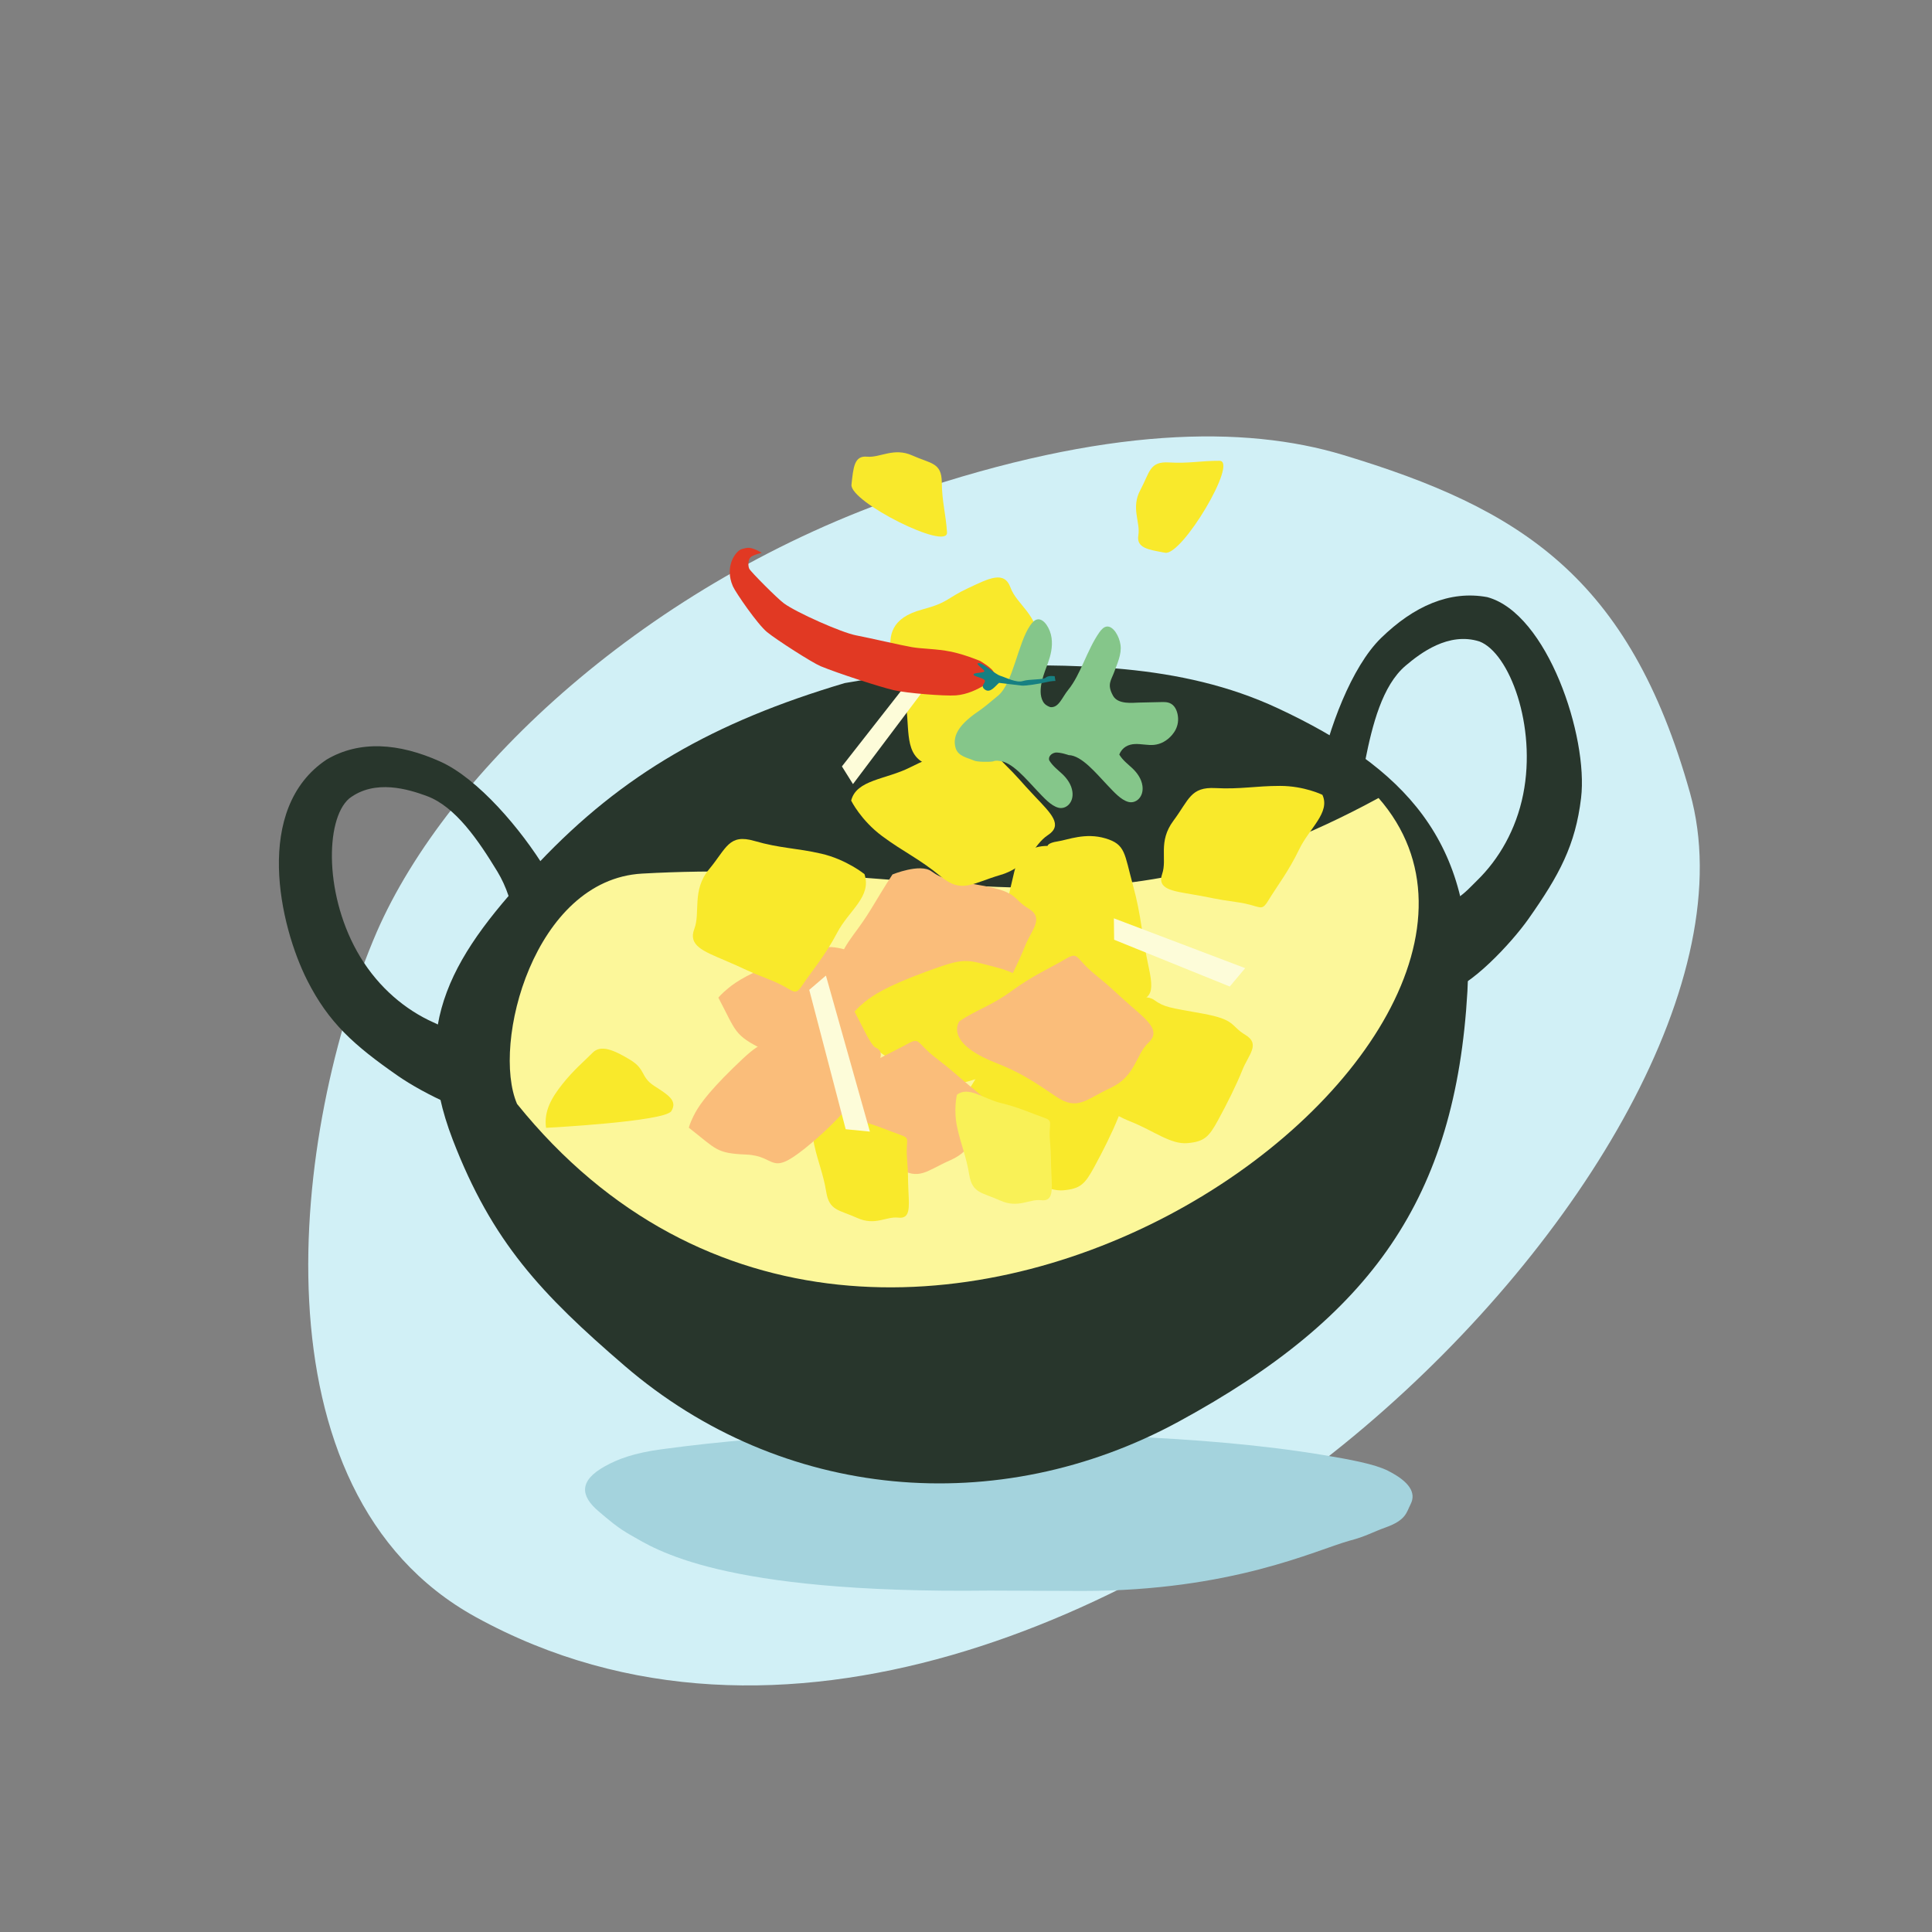 <svg xmlns="http://www.w3.org/2000/svg" viewBox="0 0 760 760" width="760" height="760" style="width: 100%; height: 100%; transform: translate3d(0px, 0px, 0px);" preserveAspectRatio="xMidYMid meet"><rect x="0" y="0" width="760" height="760" fill="#808080" stroke="none"/><defs><clipPath id="__lottie_element_2769"><rect width="760" height="760" x="0" y="0"></rect></clipPath></defs><g clip-path="url(#__lottie_element_2769)"><g style="display: block;" transform="matrix(1,0,0,1,222,347)" opacity="1"><g opacity="1" transform="matrix(0.504,-0.864,0.864,0.504,175.418,50.82)"><path fill="rgb(209,240,246)" fill-opacity="1" d=" M155.459,-137.384 C74.147,-208.051 -29.566,-239.045 -98.607,-230.927 C-182.102,-220.752 -314.211,-163.668 -311.698,-61.612 C-308.334,75.04 -178.443,164.855 -71.059,202.705 C35.37,240.219 156.744,241.507 208.89,187.622 C270.322,124.142 271.91,73.693 254.933,2.753 C245.541,-36.493 217.575,-83.4 155.459,-137.384z"></path></g></g><g style="display: block;" transform="matrix(1,0,0,0.48,227.33,563.376)" opacity="1"><g opacity="1" transform="matrix(1,0,0,1,165.069,66.409)"><path fill="rgb(164,211,221)" fill-opacity="1" d=" M33.39,63.725 C92.196,63.725 125.02,30.348 138.517,22.507 C144.589,19.292 147.935,15.175 152.646,11.69 C160.803,5.653 160.872,-0.799 162.489,-7.322 C164.819,-16.724 161.994,-25.977 153.512,-34.863 C148.303,-40.321 138.424,-44.089 128.367,-47.593 C104.501,-55.908 77.779,-60.548 49.04,-63.066 C13.732,-66.159 -21.043,-65.315 -56.071,-64.335 C-84.355,-63.543 -108.879,-58.913 -132.063,-52.412 C-143.29,-49.263 -149.43,-44.2 -154.298,-38.622 C-164.819,-26.568 -164.082,-14.106 -156.848,-1.409 C-153.073,5.217 -149.502,11.931 -144.01,18.305 C-134.882,28.899 -109.599,66.159 -3.131,63.424 C-3.131,63.424 33.39,63.725 33.39,63.725z"></path></g></g><g style="display: block;" transform="matrix(0.985,-0.174,0.174,0.985,95.959,298.929)" opacity="1"><g opacity="1" transform="matrix(1,0,0,1,58.429,77.952)"><path fill="rgb(40,54,44)" fill-opacity="1" d=" M16.939,77.702 C7.161,77.702 -12.06,63.245 -20.35,55.005 C-35.366,40.08 -43.591,29.638 -48.993,11.77 C-56.018,-11.468 -58.179,-58.483 -26.417,-72.416 C-12.31,-77.702 2.711,-73.931 17.48,-63.887 C30.988,-54.717 44.202,-32.1 50.984,-14.709 C57.767,2.694 58.18,11.611 54.45,27.519 C50.371,44.91 40.396,57.5 26.368,62.971 C21.517,64.859 22.107,77.702 16.939,77.702z M-20.35,-55.782 C-31.158,-49.297 -36.784,-19.168 -26.835,6.367 C-21.661,19.641 -12.904,29.943 -3.057,36.631 C1.902,40.012 8.814,46.113 18.339,42.377 C18.339,42.377 18.344,42.377 18.344,42.377 C27.85,38.678 31.568,28.317 32.943,22.465 C35.622,11.04 37.168,-4.327 32.07,-17.411 C26.896,-30.685 20.332,-45.38 9.913,-51.458 C3.428,-55.24 -9.001,-61.727 -20.35,-55.782z"></path></g><g opacity="1" transform="matrix(1,0,0,1,465.172,94.439)"><path fill="rgb(40,54,44)" fill-opacity="1" d=" M-25.288,62.972 C-25.288,62.972 -25.288,62.972 -25.288,62.972 C-39.315,57.501 -49.29,44.911 -53.369,27.52 C-57.099,11.611 -56.687,2.694 -49.904,-14.708 C-43.122,-32.099 -29.907,-54.716 -16.398,-63.887 C-1.63,-73.931 13.392,-77.702 27.498,-72.415 C49.668,-61.98 57.099,-11.467 50.073,11.771 C44.671,29.638 36.446,40.081 21.431,55.005 C13.141,63.245 -6.08,77.702 -15.858,77.702 C-21.026,77.702 -20.437,64.86 -25.288,62.972z M-8.833,-51.458 C-19.252,-45.38 -25.816,-30.685 -30.99,-17.411 C-36.088,-4.327 -34.541,11.041 -31.862,22.465 C-30.487,28.317 -26.77,38.679 -17.265,42.377 C-17.265,42.377 -17.258,42.377 -17.258,42.377 C-7.733,46.114 -0.821,40.013 4.138,36.631 C13.985,29.944 22.741,19.642 27.916,6.368 C37.865,-19.167 32.239,-49.296 21.431,-55.781 C10.082,-61.726 -2.348,-55.241 -8.833,-51.458z"></path></g><g opacity="1" transform="matrix(1,0,0,1,258.573,178.081)"><path fill="rgb(40,54,44)" fill-opacity="1" d=" M-20.622,-166.737 C-74.194,-160.595 -112.829,-146.654 -151.334,-118.145 C-190.918,-88.836 -213.022,-64.514 -203.693,-16.723 C-195.438,25.567 -179.988,49.105 -152.62,82.583 C-101.024,145.696 -18.42,167.791 58.244,142.107 C140.06,114.699 180.714,74.542 199.441,-4.832 C213.022,-62.387 190.005,-96.029 145.437,-127.303 C110.619,-151.736 68.814,-158.61 26.424,-165.12 C9.03,-167.792 -9.105,-166.431 -20.622,-166.737z"></path></g></g><g style="display: block;" transform="matrix(0.985,-0.174,0.174,0.985,169.928,313.451)" opacity="1"><g opacity="1" transform="matrix(1,0,0,1,208.04,166.346)"><path fill="rgb(252,247,154)" fill-opacity="1" d=" M-196.102,-41.592 C-201.998,-66.624 -174.175,-127.282 -131.937,-122.242 C-13.127,-108.065 37.393,-60.571 158.479,-101.135 C225.149,9.091 -84.052,161.718 -196.102,-41.592z"></path></g></g><g style="display: block;" transform="matrix(1,0,0,1,393.069,327.175)" opacity="1"><g opacity="1" transform="matrix(1,0,0,1,30.977,37.88)"><path fill="rgb(249,233,43)" fill-opacity="1" d=" M-11.949,-32.297 C-18.208,-32.297 -23.329,-29.334 -25.036,-22.223 C-26.743,-15.111 -30.727,0.889 -29.589,10.963 C-28.451,21.037 -29.019,27.556 -22.76,31.703 C-16.501,35.852 -3.983,36.445 3.983,37.037 C11.948,37.63 16.501,35.852 21.622,31.112 C26.743,26.37 30.727,28.741 27.882,15.703 C25.037,2.666 25.036,-4.445 21.622,-16.889 C18.208,-29.334 18.777,-32.89 10.811,-35.26 C2.845,-37.63 -3.983,-34.668 -7.967,-34.075 C-11.95,-33.482 -11.949,-32.297 -11.949,-32.297z"></path></g></g><g style="display: block;" transform="matrix(1,0,0,1,325.989,339.286)" opacity="1"><g opacity="1" transform="matrix(1,0,0,1,42.593,32.088)"><path fill="rgb(250,189,122)" fill-opacity="1" d=" M-17.51,-27.381 C-24.514,-16.556 -25.788,-13.373 -30.882,-6.368 C-35.976,0.636 -42.344,8.277 -33.429,11.461 C-24.515,14.644 -21.331,18.465 -11.781,22.285 C-2.229,26.105 4.776,31.838 11.781,31.201 C18.784,30.564 20.695,28.653 24.515,21.648 C28.336,14.644 32.156,7.004 34.702,0.637 C37.249,-5.731 42.344,-10.189 35.977,-14.009 C29.61,-17.83 32.157,-20.377 18.148,-22.924 C4.139,-25.471 2.228,-25.471 -2.229,-28.654 C-6.686,-31.838 -17.51,-27.381 -17.51,-27.381z"></path></g></g><g style="display: block;" transform="matrix(1,0,0,1,282.34,370.673)" opacity="1"><g opacity="1" transform="matrix(1,0,0,1,45.764,27.603)"><path fill="rgb(250,189,122)" fill-opacity="1" d=" M-45.514,-5.811 C-38.456,7.513 -39.454,8.894 -27.766,14.646 C-16.078,20.399 -22.764,27.354 -3.776,22.416 C15.211,17.476 30.732,9.255 38.124,3.633 C45.515,-1.988 45.131,-4.344 34.47,-9.788 C23.809,-15.231 22.014,-20.252 10.035,-23.291 C-1.945,-26.33 -1.623,-27.353 -17.527,-21.489 C-33.431,-15.623 -38.476,-12.098 -41.497,-9.645 C-44.518,-7.191 -45.514,-5.811 -45.514,-5.811z"></path></g></g><g style="display: block;" transform="matrix(1,0,0,1,335.922,376.168)" opacity="1"><g opacity="1" transform="matrix(1,0,0,1,45.765,27.604)"><path fill="rgb(249,233,43)" fill-opacity="1" d=" M-45.514,-5.81 C-38.456,7.513 -39.454,8.895 -27.766,14.647 C-16.078,20.4 -22.764,27.354 -3.776,22.415 C15.211,17.476 30.732,9.255 38.124,3.633 C45.515,-1.988 45.131,-4.344 34.469,-9.788 C23.809,-15.232 22.013,-20.252 10.035,-23.291 C-1.945,-26.331 -1.623,-27.354 -17.527,-21.489 C-33.431,-15.624 -38.476,-12.098 -41.497,-9.645 C-44.518,-7.192 -45.514,-5.81 -45.514,-5.81z"></path></g></g><g style="display: block;" transform="matrix(1,0,0,1,415.945,390.087)" opacity="1"><g opacity="1" transform="matrix(1,0,0,1,40.111,30.221)"><path fill="rgb(249,233,43)" fill-opacity="1" d=" M-16.484,-25.776 C-23.078,-15.586 -24.276,-12.588 -29.072,-5.995 C-33.867,0.599 -39.861,7.792 -31.469,10.789 C-23.078,13.787 -20.081,17.382 -11.088,20.979 C-2.097,24.576 4.495,29.97 11.089,29.371 C17.683,28.772 19.481,26.973 23.077,20.38 C26.673,13.787 30.27,6.593 32.667,0.599 C35.066,-5.395 39.862,-9.591 33.868,-13.188 C27.873,-16.784 30.271,-19.181 17.083,-21.579 C3.897,-23.976 2.098,-23.977 -2.097,-26.974 C-6.294,-29.971 -16.484,-25.776 -16.484,-25.776z"></path></g></g><g style="display: block;" transform="matrix(1,0,0,1,367.17,408.634)" opacity="1"><g opacity="1" transform="matrix(1,0,0,1,40.111,30.221)"><path fill="rgb(249,233,43)" fill-opacity="1" d=" M-16.484,-25.775 C-23.078,-15.586 -24.277,-12.588 -29.072,-5.995 C-33.867,0.599 -39.861,7.792 -31.469,10.789 C-23.078,13.787 -20.081,17.383 -11.089,20.98 C-2.098,24.576 4.495,29.971 11.089,29.371 C17.683,28.772 19.48,26.974 23.077,20.38 C26.673,13.787 30.27,6.593 32.667,0.599 C35.065,-5.395 39.862,-9.59 33.868,-13.187 C27.873,-16.784 30.271,-19.181 17.083,-21.58 C3.896,-23.977 2.098,-23.977 -2.098,-26.974 C-6.294,-29.971 -16.484,-25.775 -16.484,-25.775z"></path></g></g><g style="display: block;" transform="matrix(1,0,0,1,317.762,407.537)" opacity="1"><g opacity="1" transform="matrix(1,0,0,1,37.698,28.672)"><path fill="rgb(250,189,122)" fill-opacity="1" d=" M-37.448,-0.044 C-36.806,-7.698 -26.5,-8.882 -18.802,-14.211 C-11.105,-19.54 -4,-22.5 1.329,-25.461 C6.658,-28.422 4.882,-26.053 12.58,-20.132 C20.278,-14.211 19.685,-14.211 26.198,-8.882 C32.712,-3.553 37.448,0 32.712,4.145 C27.975,8.29 27.975,15.987 18.501,20.133 C9.027,24.277 6.067,28.422 -2.223,23.093 C-10.513,17.764 -16.434,15.987 -24.724,11.251 C-33.013,6.514 -37.448,-0.044 -37.448,-0.044z"></path></g></g><g style="display: block;" transform="matrix(1,0,0,1,374.749,426.872)" opacity="1"><g opacity="1" transform="matrix(1,0,0,1,20.089,24.421)"><path fill="rgb(249,241,87)" fill-opacity="1" d=" M-18.403,-20.658 C-13.782,-24.171 -7.904,-18.985 -1.019,-17.361 C5.866,-15.737 11.123,-13.249 15.481,-11.756 C19.839,-10.263 17.612,-10.06 18.183,-2.745 C18.756,4.572 18.456,4.238 18.761,10.59 C19.065,16.942 19.467,21.399 14.744,20.837 C10.021,20.276 5.702,24.17 -1.417,20.95 C-8.537,17.73 -12.362,18.166 -13.566,10.817 C-14.769,3.468 -16.768,-0.754 -18.304,-7.803 C-19.84,-14.851 -18.403,-20.658 -18.403,-20.658z"></path></g></g><g style="display: block;" transform="matrix(1,0,0,1,318.513,433.728)" opacity="1"><g opacity="1" transform="matrix(1,0,0,1,20.09,24.421)"><path fill="rgb(249,233,43)" fill-opacity="1" d=" M-18.403,-20.658 C-13.783,-24.171 -7.904,-18.984 -1.018,-17.36 C5.867,-15.737 11.124,-13.248 15.482,-11.756 C19.84,-10.262 17.612,-10.06 18.183,-2.744 C18.755,4.572 18.455,4.238 18.76,10.59 C19.065,16.943 19.468,21.4 14.745,20.838 C10.022,20.277 5.702,24.17 -1.418,20.95 C-8.537,17.731 -12.361,18.166 -13.565,10.818 C-14.769,3.469 -16.768,-0.752 -18.303,-7.801 C-19.84,-14.85 -18.403,-20.658 -18.403,-20.658z"></path></g></g><g style="display: block;" transform="matrix(0.883,-0.469,0.469,0.883,255.571,344.093)" opacity="1"><g opacity="1" transform="matrix(1,0,0,1,37.496,34.861)"><path fill="rgb(249,233,43)" fill-opacity="1" d=" M37.245,4.578 C35.638,13.841 25.237,14.22 16.906,19.92 C8.575,25.62 1.133,28.495 -4.542,31.554 C-10.217,34.611 -8.151,31.908 -15.058,23.896 C-21.965,15.884 -21.376,15.945 -27.18,8.777 C-32.984,1.609 -37.246,-3.21 -32.01,-7.774 C-26.774,-12.336 -25.799,-21.718 -15.852,-25.792 C-5.904,-29.865 -2.435,-34.611 5.137,-27.26 C12.707,-19.908 18.372,-17.132 26.018,-10.502 C33.664,-3.872 37.245,4.578 37.245,4.578z"></path></g></g><g style="display: block;" transform="matrix(0.766,-0.643,0.643,0.766,431.924,198.059)" opacity="1"><g opacity="1" transform="matrix(1,0,0,1,26.681,18.652)"><path fill="rgb(249,233,43)" fill-opacity="1" d=" M-18.906,13.169 C-23.246,7.936 -26.431,4.417 -22.536,1.102 C-18.64,-2.214 -17.93,-9.049 -10.522,-12 C-3.113,-14.95 -0.535,-18.403 5.122,-13.033 C10.78,-7.663 15.007,-5.629 20.719,-0.784 C26.431,4.061 -14.566,18.402 -18.906,13.169z"></path></g></g><g style="display: block;" transform="matrix(0.99,0.139,-0.139,0.99,336.54,173.53)" opacity="1"><g opacity="1" transform="matrix(1,0,0,1,21.208,19.055)"><path fill="rgb(249,233,43)" fill-opacity="1" d=" M-20.402,-1.878 C-20.608,-8.674 -20.958,-13.406 -15.847,-13.628 C-10.736,-13.849 -5.976,-18.804 1.682,-16.577 C9.34,-14.351 13.495,-15.489 14.657,-7.775 C15.818,-0.063 17.903,4.14 19.431,11.472 C20.958,18.804 -20.196,4.918 -20.402,-1.878z"></path></g></g><g style="display: block;" transform="matrix(0.966,-0.259,0.259,0.966,445.617,315.308)" opacity="1"><g opacity="1" transform="matrix(1,0,0,1,37.141,27.819)"><path fill="rgb(249,233,43)" fill-opacity="1" d=" M35.572,-11.062 C36.891,-3.495 27.221,0.264 21.126,7.369 C15.031,14.476 8.908,19.141 4.503,23.355 C0.098,27.569 1.217,24.827 -7.731,21.05 C-16.678,17.273 -16.105,17.123 -23.756,13.619 C-31.407,10.114 -36.891,7.88 -33.359,2.67 C-29.826,-2.541 -31.778,-9.988 -23.663,-16.398 C-15.55,-22.809 -13.737,-27.568 -4.366,-24.514 C5.003,-21.46 11.181,-21.243 20.401,-18.761 C29.62,-16.28 35.572,-11.062 35.572,-11.062z"></path></g></g><g style="display: block;" transform="matrix(1,0,0,1,213.667,410.604)" opacity="1"><g opacity="1" transform="matrix(1,0,0,1,26.614,16.656)"><path fill="rgb(249,233,43)" fill-opacity="1" d=" M-25.482,16.406 C-26.364,9.925 -23.449,4.75 -19.045,-0.805 C-14.64,-6.36 -10.313,-9.932 -7.137,-13.169 C-3.962,-16.406 1.164,-14.259 7.518,-10.421 C13.872,-6.583 11.608,-3.626 17.039,-0.113 C22.47,3.401 26.364,5.686 23.804,9.827 C21.243,13.968 -25.482,16.406 -25.482,16.406z"></path></g></g><g style="display: block;" transform="matrix(0.602,-0.799,0.799,0.602,326.554,274.363)" opacity="1"><g opacity="1" transform="matrix(1,0,0,1,40.676,33.038)"><path fill="rgb(249,233,43)" fill-opacity="1" d=" M-39.065,11.629 C-40.426,2.625 -29.805,-1.508 -23.058,-9.724 C-16.311,-17.94 -17.155,-19.6 -12.29,-24.447 C-7.424,-29.294 -1.328,-32.787 8.665,-24.984 C17.289,-18.252 17.786,-20.061 26.119,-15.661 C34.453,-11.262 40.427,-8.435 36.506,-2.38 C32.585,3.674 34.638,12.556 25.689,19.883 C16.742,27.21 14.706,32.788 4.488,28.865 C-5.731,24.943 -12.488,24.482 -22.549,21.243 C-32.609,18.004 -39.065,11.629 -39.065,11.629z"></path></g></g><g style="display: block;" transform="matrix(0.485,0.875,-0.875,0.485,391.598,276.037)" opacity="1"><g opacity="1" transform="matrix(1,0,0,1,31.674,34.582)"><path fill="rgb(249,233,43)" fill-opacity="1" d=" M-25.174,33.902 C-31.424,28.098 -25.74,17.898 -25.366,7.249 C-24.992,-3.401 -22.941,-11.894 -22.048,-18.77 C-21.154,-25.646 -20.248,-22.412 -10.074,-25.391 C0.101,-28.369 -0.285,-27.83 8.602,-30.133 C17.489,-32.436 23.671,-34.331 24.195,-27.188 C24.719,-20.045 31.424,-14.798 28.862,-3.337 C26.299,8.124 27.98,13.649 17.936,17.571 C7.891,21.493 2.485,25.68 -7.044,30.006 C-16.573,34.332 -25.174,33.902 -25.174,33.902z"></path></g></g><g style="display: block;" transform="matrix(1,0,0,1,370.744,373.827)" opacity="1"><g opacity="1" transform="matrix(1,0,0,1,43.092,31.787)"><path fill="rgb(250,189,122)" fill-opacity="1" d=" M-36.43,-3.888 C-29.626,-8.488 -23.964,-9.855 -15.923,-15.768 C-7.881,-21.681 -0.458,-24.968 5.11,-28.253 C10.676,-31.538 8.82,-28.909 16.862,-22.339 C24.903,-15.769 24.285,-15.768 31.089,-9.855 C37.894,-3.942 42.842,0.001 37.894,4.6 C32.945,9.199 32.945,17.74 23.048,22.34 C13.151,26.939 10.058,31.538 1.398,25.625 C-7.263,19.712 -12.677,16.18 -22.108,12.483 C-42.842,4.355 -36.43,-3.888 -36.43,-3.888z"></path></g></g><g style="display: block;" transform="matrix(1,0,0,1,270.721,406.335)" opacity="1"><g opacity="1" transform="matrix(1,0,0,1,38.97,28.438)"><path fill="rgb(250,189,122)" fill-opacity="1" d=" M-38.72,8.843 C-27.753,17.384 -28.058,18.908 -16.111,19.404 C-4.163,19.899 -7.094,28.188 6.873,17.041 C20.841,5.895 30.663,-6.718 34.692,-14.152 C38.72,-21.587 37.502,-23.417 26.529,-24.033 C15.557,-24.65 12.145,-28.188 0.988,-26.305 C-10.169,-24.424 -10.29,-25.398 -21.331,-14.616 C-32.372,-3.833 -35.24,0.981 -36.827,4.15 C-38.414,7.319 -38.72,8.843 -38.72,8.843z"></path></g></g><g style="display: block;" transform="matrix(0.848,0.53,-0.53,0.848,411.158,229.295)" opacity="1"><g opacity="1" transform="matrix(1,0,0,1,38.911,38.18)"><path fill="rgb(133,198,138)" fill-opacity="1" d=" M34.442,-19.304 C33.586,-21.23 31.775,-23.199 29.852,-23.855 C27.799,-24.555 26.235,-23.658 24.894,-22.778 C22.356,-21.111 19.818,-19.445 17.278,-17.777 C15.33,-16.497 10.791,-12.723 7.266,-14.665 C2.712,-17.174 3.442,-19.41 2.653,-22.981 C1.978,-26.03 1.526,-30.336 -0.829,-33.153 C-3.182,-35.969 -7.232,-37.93 -9.188,-36.515 C-10.213,-35.775 -10.469,-34.31 -10.541,-32.851 C-10.962,-24.422 -7.959,-14.933 -8.933,-7.348 C-9.434,-3.437 -8.264,0.755 -11.335,2.21 C-12.549,2.486 -13.774,2.485 -14.897,1.867 C-19.452,-0.643 -20.5,-8.442 -21.289,-12.012 C-21.964,-15.061 -22.985,-18.359 -25.339,-21.175 C-27.693,-23.991 -31.743,-25.952 -33.699,-24.538 C-34.724,-23.796 -34.979,-22.333 -35.052,-20.874 C-35.473,-12.446 -28.766,1.898 -31.097,9.18 C-32.468,13.466 -33.493,16.481 -34.481,18.718 C-38.661,28.17 -37.452,32.711 -34.492,35.467 C-31.846,37.93 -28.374,36.303 -25.657,35.942 C-24.236,35.753 -20.354,33.343 -19.13,32.282 C-18.341,31.21 -17.351,30.906 -17.351,30.906 C-12.89,28.289 -4.275,31.299 1.804,32.844 C5.468,33.776 9.372,34.965 12.309,34.083 C15.246,33.201 16.497,29.225 13.725,25.84 C11.885,23.592 9.094,22.513 6.689,22.025 C4.284,21.538 1.887,21.405 -0.565,20.178 C-1.662,19.301 -1.454,17.476 -0.088,16.264 C1.557,15.084 4.812,14.376 4.812,14.376 C9.274,11.759 17.889,14.769 23.968,16.316 C27.632,17.248 31.536,18.433 34.472,17.551 C37.41,16.67 38.661,12.695 35.889,9.308 C34.049,7.061 31.258,5.984 28.853,5.497 C26.448,5.009 24.05,4.875 21.598,3.648 C21.003,0.551 22.553,-1.707 24.587,-3.114 C26.621,-4.519 29.161,-5.308 31.119,-6.801 C33.258,-8.433 34.649,-10.902 35.1,-13.867 C35.35,-15.511 35.299,-17.378 34.442,-19.304z"></path></g></g><g style="display: block;" transform="matrix(0.97,-0.242,0.242,0.97,317.401,385.64)" opacity="1"><g opacity="1" transform="matrix(1,0,0,1,4.83,31.88)"><path fill="rgb(253,252,217)" fill-opacity="1" d=" M-4.83,-28.015 C-4.83,-28.015 -4.186,28.66 -4.186,28.66 C-4.186,28.66 4.83,31.88 4.83,31.88 C4.83,31.88 2.898,-31.879 2.898,-31.879 C2.898,-31.879 -4.83,-28.015 -4.83,-28.015z"></path></g></g><g style="display: block;" transform="matrix(0.927,-0.375,0.375,0.927,321.957,279.329)" opacity="1"><g opacity="1" transform="matrix(1,0,0,1,23.934,16.167)"><path fill="rgb(253,252,217)" fill-opacity="1" d=" M17.606,-15.917 C17.606,-15.917 -23.683,7.834 -23.683,7.834 C-23.683,7.834 -22.26,15.917 -22.26,15.917 C-22.26,15.917 23.683,-11.708 23.683,-11.708 C23.683,-11.708 17.606,-15.917 17.606,-15.917z"></path></g></g><g style="display: block;" transform="matrix(0.951,-0.309,0.309,0.951,435.782,362.023)" opacity="1"><g opacity="1" transform="matrix(1,0,0,1,22.79,19.804)"><path fill="rgb(253,252,217)" fill-opacity="1" d=" M-22.79,-11.767 C-22.79,-11.767 14.789,19.803 14.789,19.803 C14.789,19.803 22.79,14.798 22.79,14.798 C22.79,14.798 -20.275,-19.803 -20.275,-19.803 C-20.275,-19.803 -22.79,-11.767 -22.79,-11.767z"></path></g></g><g style="display: block;" transform="matrix(0.407,0.914,-0.914,0.407,375.918,178.517)" opacity="1"><g opacity="1" transform="matrix(1,0,0,1,44,61.215)"><path fill="rgb(225,57,35)" fill-opacity="1" d=" M34.308,-36.876 C34.308,-36.876 28.444,-31.424 25.082,-26.073 C21.72,-20.723 20.67,-17.939 18.4,-14.525 C16.129,-11.112 8.494,-1.026 5.234,3.645 C1.975,8.316 -12.373,21.295 -17.749,24.37 C-20.592,25.996 -34.422,31.251 -35.714,31.288 C-37.006,31.323 -39.63,30.207 -39.775,28.355 C-39.896,26.811 -39.571,24.985 -39.46,24.419 C-39.445,24.345 -39.51,24.305 -39.576,24.352 C-40.09,24.723 -41.775,25.972 -42.527,26.937 C-43.421,28.084 -43.65,28.462 -43.981,30.865 C-44.311,33.267 -40.609,39.922 -32.035,39.974 C-29.471,39.991 -14.471,37.221 -10.13,35.027 C-5.752,32.815 8.114,23.695 10.736,21.2 C16.106,16.086 27.748,3.138 30.985,-1.169 C34.221,-5.476 41.264,-18.404 42.796,-22.647 C44.329,-26.891 44.102,-31.486 43.71,-34.513 C43.319,-37.539 42.484,-39.604 40.747,-39.952 C39.012,-40.299 34.308,-36.876 34.308,-36.876z"></path></g><g opacity="1" transform="matrix(1,0,0,1,88.171,14.449)"><path fill="rgb(23,128,130)" fill-opacity="1" d=" M1.055,6.567 C1.423,8.217 3.525,11.364 1.236,12.715 C-1.052,14.067 -0.973,11.25 -2.165,11.331 C-3.355,11.412 -5.522,15.088 -6.119,14.351 C-6.715,13.613 -4.237,9.318 -5.977,10.035 C-7.716,10.751 -10.006,12.102 -9.228,10.554 C-8.452,9.006 -2.711,6.643 -1.283,4.991 C0.144,3.339 3.924,0.391 4.196,-2.259 C4.467,-4.909 7.081,-9.752 6.622,-11.037 C6.162,-12.321 7.552,-14.449 7.552,-14.449 C7.552,-14.449 9.385,-13.975 9.385,-13.975 C9.385,-13.975 8.809,-12.919 8.345,-10.436 C7.88,-7.952 6.404,-2.349 5.608,-1.039 C4.812,0.271 1.055,6.567 1.055,6.567z"></path></g></g></g></svg>
